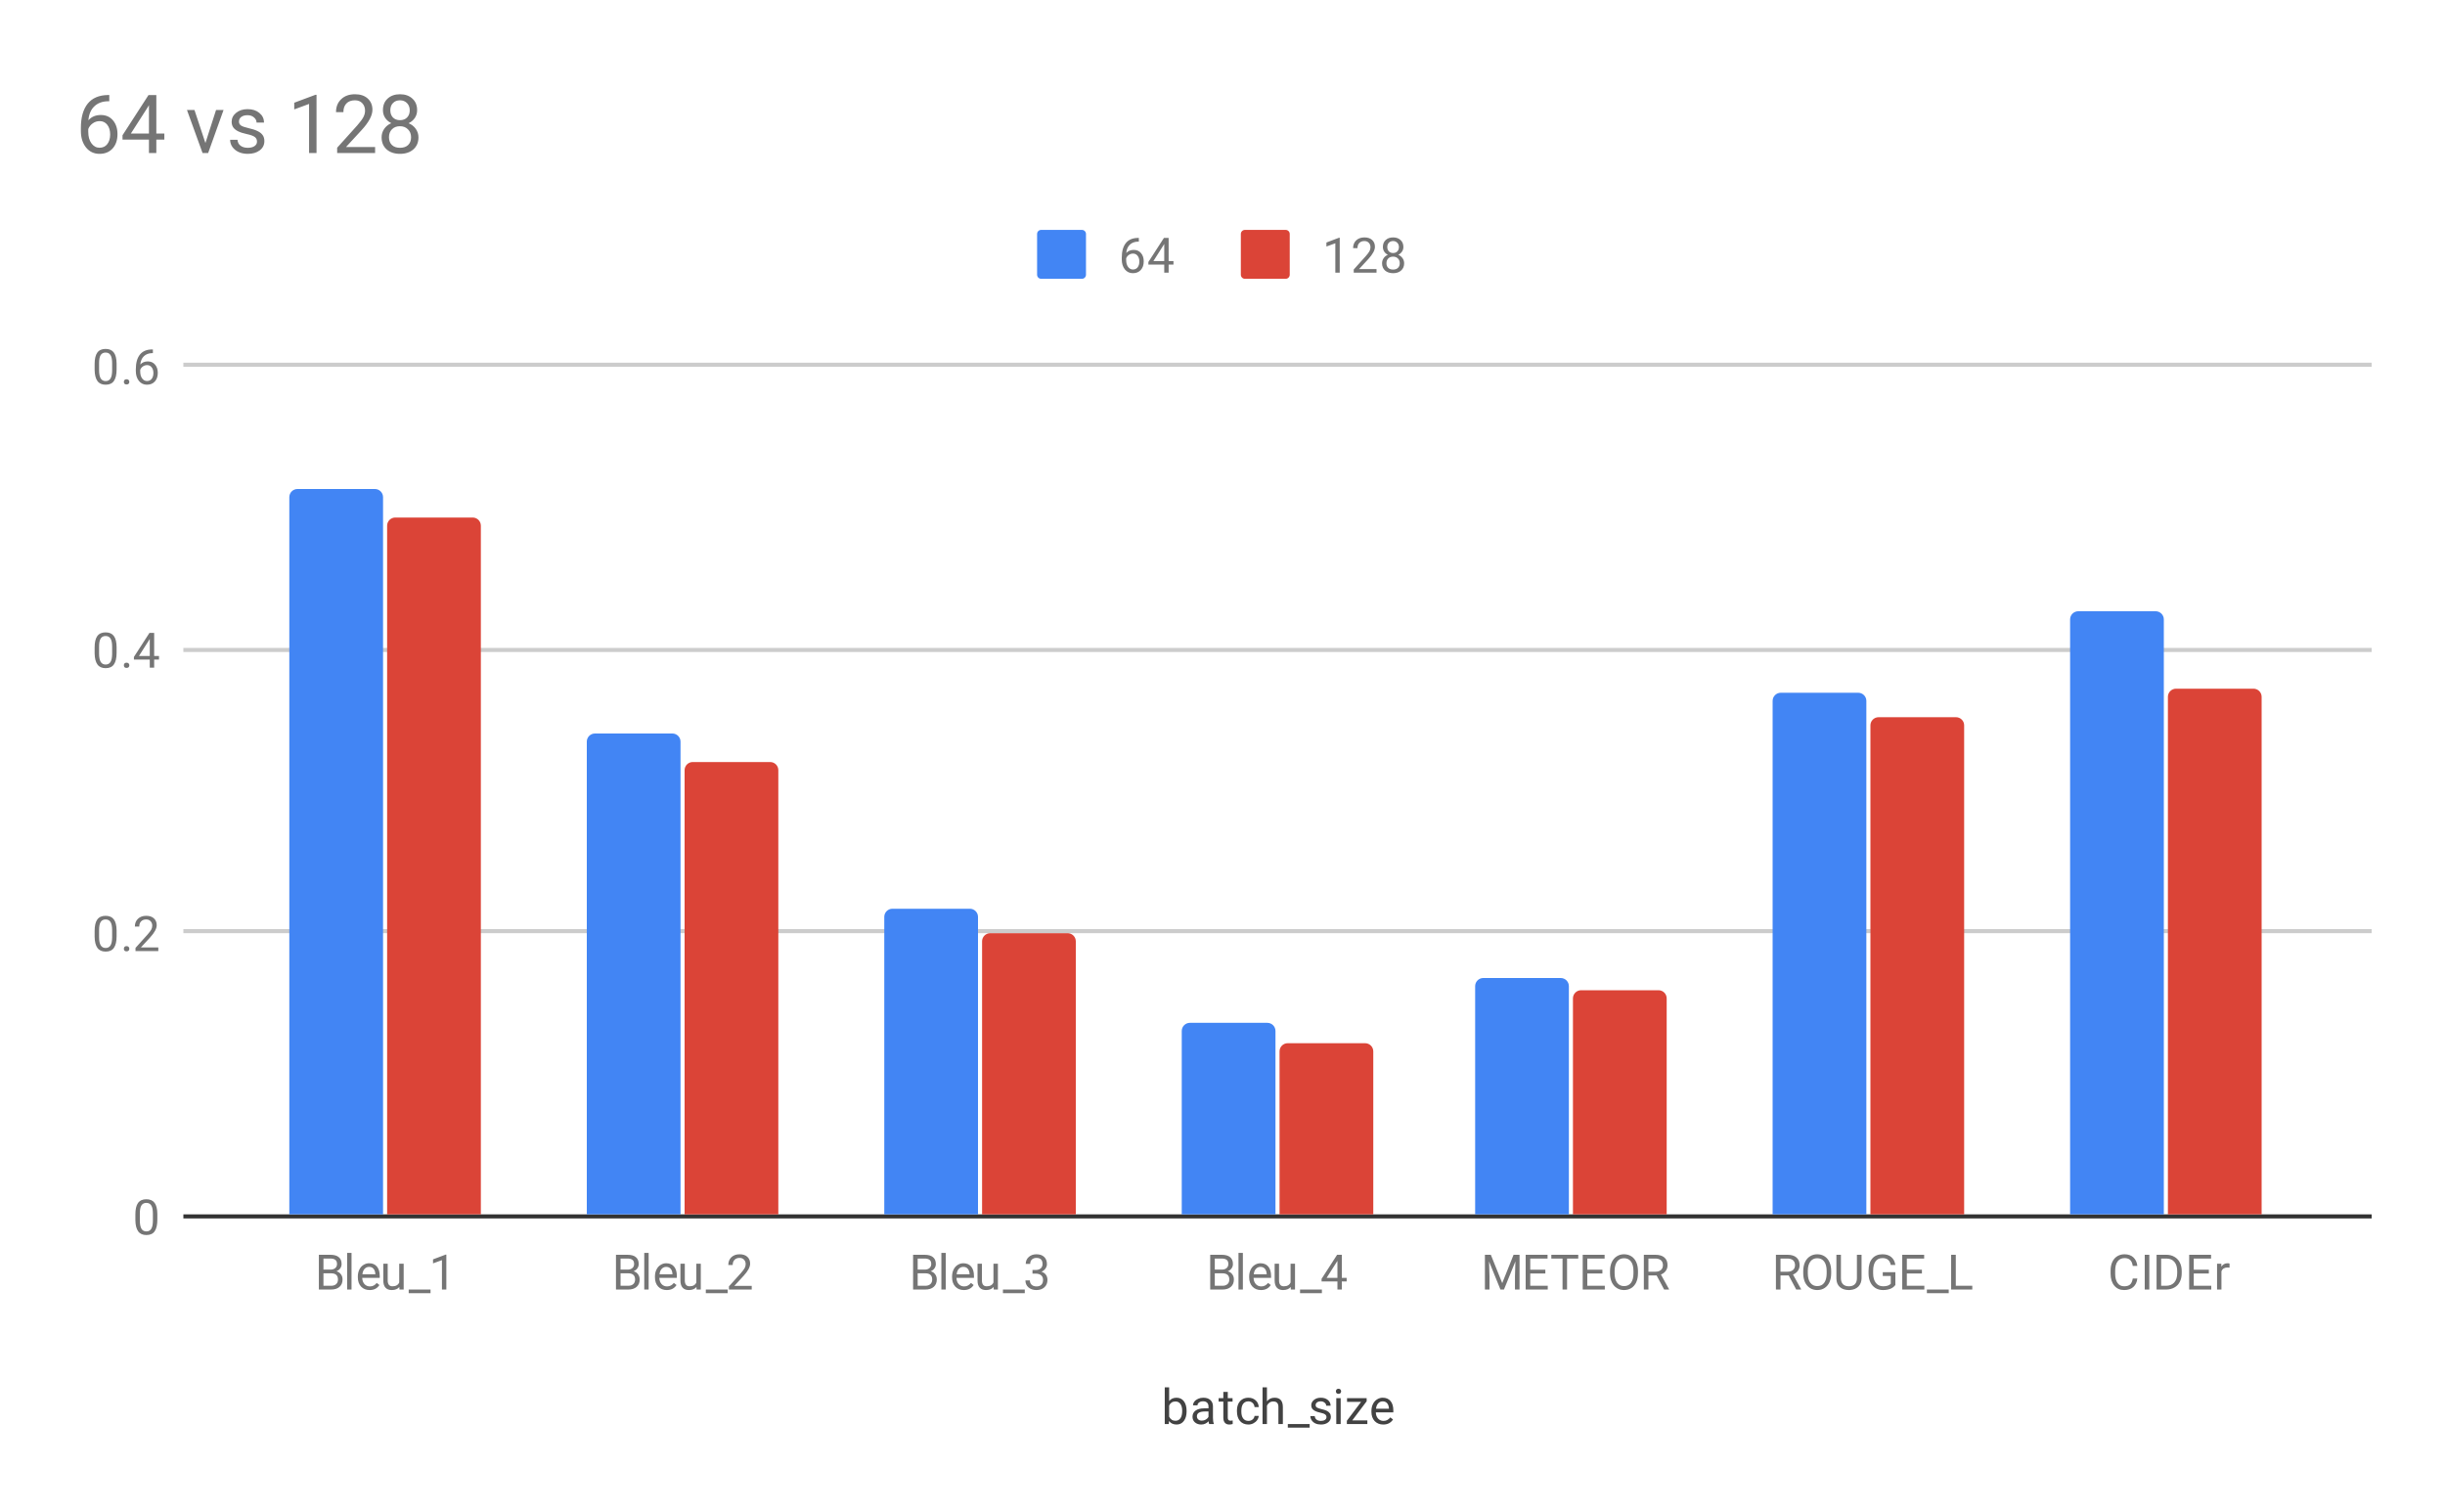 <svg version="1.1" viewBox="0.0 0.0 600.0 371.0" fill="none" stroke="none" stroke-linecap="square" stroke-miterlimit="10" width="600" height="371" xmlns:xlink="http://www.w3.org/1999/xlink" xmlns="http://www.w3.org/2000/svg"><path fill="#ffffff" d="M0 0L600.0 0L600.0 371.0L0 371.0L0 0Z" fill-rule="nonzero"/><path stroke="#333333" stroke-width="1.0" stroke-linecap="butt" d="M45.5 298.5L581.5 298.5" fill-rule="nonzero"/><path stroke="#cccccc" stroke-width="1.0" stroke-linecap="butt" d="M45.5 228.5L581.5 228.5" fill-rule="nonzero"/><path stroke="#cccccc" stroke-width="1.0" stroke-linecap="butt" d="M45.5 159.5L581.5 159.5" fill-rule="nonzero"/><path stroke="#cccccc" stroke-width="1.0" stroke-linecap="butt" d="M45.5 89.5L581.5 89.5" fill-rule="nonzero"/><clipPath id="id_0"><path d="M45.55 89.783L581.45 89.783L581.45 298.45L45.55 298.45L45.55 89.783Z" clip-rule="nonzero"/></clipPath><path stroke="#000000" stroke-width="0.0" stroke-linecap="butt" stroke-opacity="0.0" clip-path="url(#id_0)" d="M94.0 298.0L71.0 298.0L71.0 122.0C71.0 120.895 71.895 120.0 73.0 120.0L92.0 120.0C93.105 120.0 94.0 120.895 94.0 122.0Z" fill-rule="nonzero"/><path fill="#4285f4" clip-path="url(#id_0)" d="M94.0 298.0L71.0 298.0L71.0 122.0C71.0 120.895 71.895 120.0 73.0 120.0L92.0 120.0C93.105 120.0 94.0 120.895 94.0 122.0Z" fill-rule="nonzero"/><path stroke="#000000" stroke-width="0.0" stroke-linecap="butt" stroke-opacity="0.0" clip-path="url(#id_0)" d="M167.0 298.0L144.0 298.0L144.0 182.0C144.0 180.895 144.895 180.0 146.0 180.0L165.0 180.0C166.105 180.0 167.0 180.895 167.0 182.0Z" fill-rule="nonzero"/><path fill="#4285f4" clip-path="url(#id_0)" d="M167.0 298.0L144.0 298.0L144.0 182.0C144.0 180.895 144.895 180.0 146.0 180.0L165.0 180.0C166.105 180.0 167.0 180.895 167.0 182.0Z" fill-rule="nonzero"/><path stroke="#000000" stroke-width="0.0" stroke-linecap="butt" stroke-opacity="0.0" clip-path="url(#id_0)" d="M240.0 298.0L217.0 298.0L217.0 225.0C217.0 223.895 217.895 223.0 219.0 223.0L238.0 223.0C239.105 223.0 240.0 223.895 240.0 225.0Z" fill-rule="nonzero"/><path fill="#4285f4" clip-path="url(#id_0)" d="M240.0 298.0L217.0 298.0L217.0 225.0C217.0 223.895 217.895 223.0 219.0 223.0L238.0 223.0C239.105 223.0 240.0 223.895 240.0 225.0Z" fill-rule="nonzero"/><path stroke="#000000" stroke-width="0.0" stroke-linecap="butt" stroke-opacity="0.0" clip-path="url(#id_0)" d="M313.0 298.0L290.0 298.0L290.0 253.0C290.0 251.895 290.895 251.0 292.0 251.0L311.0 251.0C312.105 251.0 313.0 251.895 313.0 253.0Z" fill-rule="nonzero"/><path fill="#4285f4" clip-path="url(#id_0)" d="M313.0 298.0L290.0 298.0L290.0 253.0C290.0 251.895 290.895 251.0 292.0 251.0L311.0 251.0C312.105 251.0 313.0 251.895 313.0 253.0Z" fill-rule="nonzero"/><path stroke="#000000" stroke-width="0.0" stroke-linecap="butt" stroke-opacity="0.0" clip-path="url(#id_0)" d="M385.0 298.0L362.0 298.0L362.0 242.0C362.0 240.895 362.895 240.0 364.0 240.0L383.0 240.0C384.105 240.0 385.0 240.895 385.0 242.0Z" fill-rule="nonzero"/><path fill="#4285f4" clip-path="url(#id_0)" d="M385.0 298.0L362.0 298.0L362.0 242.0C362.0 240.895 362.895 240.0 364.0 240.0L383.0 240.0C384.105 240.0 385.0 240.895 385.0 242.0Z" fill-rule="nonzero"/><path stroke="#000000" stroke-width="0.0" stroke-linecap="butt" stroke-opacity="0.0" clip-path="url(#id_0)" d="M458.0 298.0L435.0 298.0L435.0 172.0C435.0 170.895 435.895 170.0 437.0 170.0L456.0 170.0C457.105 170.0 458.0 170.895 458.0 172.0Z" fill-rule="nonzero"/><path fill="#4285f4" clip-path="url(#id_0)" d="M458.0 298.0L435.0 298.0L435.0 172.0C435.0 170.895 435.895 170.0 437.0 170.0L456.0 170.0C457.105 170.0 458.0 170.895 458.0 172.0Z" fill-rule="nonzero"/><path stroke="#000000" stroke-width="0.0" stroke-linecap="butt" stroke-opacity="0.0" clip-path="url(#id_0)" d="M531.0 298.0L508.0 298.0L508.0 152.0C508.0 150.895 508.895 150.0 510.0 150.0L529.0 150.0C530.105 150.0 531.0 150.895 531.0 152.0Z" fill-rule="nonzero"/><path fill="#4285f4" clip-path="url(#id_0)" d="M531.0 298.0L508.0 298.0L508.0 152.0C508.0 150.895 508.895 150.0 510.0 150.0L529.0 150.0C530.105 150.0 531.0 150.895 531.0 152.0Z" fill-rule="nonzero"/><path stroke="#000000" stroke-width="0.0" stroke-linecap="butt" stroke-opacity="0.0" clip-path="url(#id_0)" d="M118.0 298.0L95.0 298.0L95.0 129.0C95.0 127.895 95.895 127.0 97.0 127.0L116.0 127.0C117.105 127.0 118.0 127.895 118.0 129.0Z" fill-rule="nonzero"/><path fill="#db4437" clip-path="url(#id_0)" d="M118.0 298.0L95.0 298.0L95.0 129.0C95.0 127.895 95.895 127.0 97.0 127.0L116.0 127.0C117.105 127.0 118.0 127.895 118.0 129.0Z" fill-rule="nonzero"/><path stroke="#000000" stroke-width="0.0" stroke-linecap="butt" stroke-opacity="0.0" clip-path="url(#id_0)" d="M191.0 298.0L168.0 298.0L168.0 189.0C168.0 187.895 168.895 187.0 170.0 187.0L189.0 187.0C190.105 187.0 191.0 187.895 191.0 189.0Z" fill-rule="nonzero"/><path fill="#db4437" clip-path="url(#id_0)" d="M191.0 298.0L168.0 298.0L168.0 189.0C168.0 187.895 168.895 187.0 170.0 187.0L189.0 187.0C190.105 187.0 191.0 187.895 191.0 189.0Z" fill-rule="nonzero"/><path stroke="#000000" stroke-width="0.0" stroke-linecap="butt" stroke-opacity="0.0" clip-path="url(#id_0)" d="M264.0 298.0L241.0 298.0L241.0 231.0C241.0 229.895 241.895 229.0 243.0 229.0L262.0 229.0C263.105 229.0 264.0 229.895 264.0 231.0Z" fill-rule="nonzero"/><path fill="#db4437" clip-path="url(#id_0)" d="M264.0 298.0L241.0 298.0L241.0 231.0C241.0 229.895 241.895 229.0 243.0 229.0L262.0 229.0C263.105 229.0 264.0 229.895 264.0 231.0Z" fill-rule="nonzero"/><path stroke="#000000" stroke-width="0.0" stroke-linecap="butt" stroke-opacity="0.0" clip-path="url(#id_0)" d="M337.0 298.0L314.0 298.0L314.0 258.0C314.0 256.895 314.895 256.0 316.0 256.0L335.0 256.0C336.105 256.0 337.0 256.895 337.0 258.0Z" fill-rule="nonzero"/><path fill="#db4437" clip-path="url(#id_0)" d="M337.0 298.0L314.0 298.0L314.0 258.0C314.0 256.895 314.895 256.0 316.0 256.0L335.0 256.0C336.105 256.0 337.0 256.895 337.0 258.0Z" fill-rule="nonzero"/><path stroke="#000000" stroke-width="0.0" stroke-linecap="butt" stroke-opacity="0.0" clip-path="url(#id_0)" d="M409.0 298.0L386.0 298.0L386.0 245.0C386.0 243.895 386.895 243.0 388.0 243.0L407.0 243.0C408.105 243.0 409.0 243.895 409.0 245.0Z" fill-rule="nonzero"/><path fill="#db4437" clip-path="url(#id_0)" d="M409.0 298.0L386.0 298.0L386.0 245.0C386.0 243.895 386.895 243.0 388.0 243.0L407.0 243.0C408.105 243.0 409.0 243.895 409.0 245.0Z" fill-rule="nonzero"/><path stroke="#000000" stroke-width="0.0" stroke-linecap="butt" stroke-opacity="0.0" clip-path="url(#id_0)" d="M482.0 298.0L459.0 298.0L459.0 178.0C459.0 176.895 459.895 176.0 461.0 176.0L480.0 176.0C481.105 176.0 482.0 176.895 482.0 178.0Z" fill-rule="nonzero"/><path fill="#db4437" clip-path="url(#id_0)" d="M482.0 298.0L459.0 298.0L459.0 178.0C459.0 176.895 459.895 176.0 461.0 176.0L480.0 176.0C481.105 176.0 482.0 176.895 482.0 178.0Z" fill-rule="nonzero"/><path stroke="#000000" stroke-width="0.0" stroke-linecap="butt" stroke-opacity="0.0" clip-path="url(#id_0)" d="M555.0 298.0L532.0 298.0L532.0 171.0C532.0 169.895 532.895 169.0 534.0 169.0L553.0 169.0C554.105 169.0 555.0 169.895 555.0 171.0Z" fill-rule="nonzero"/><path fill="#db4437" clip-path="url(#id_0)" d="M555.0 298.0L532.0 298.0L532.0 171.0C532.0 169.895 532.895 169.0 534.0 169.0L553.0 169.0C554.105 169.0 555.0 169.895 555.0 171.0Z" fill-rule="nonzero"/><path fill="#424242" d="M291.188 346.356Q291.188 347.809 290.516 348.7Q289.859 349.575 288.734 349.575Q287.531 349.575 286.875 348.716L286.812 349.45L285.828 349.45L285.828 340.45L286.906 340.45L286.906 343.809Q287.562 342.997 288.719 342.997Q289.875 342.997 290.531 343.872Q291.188 344.731 291.188 346.262L291.188 346.356ZM290.109 346.231Q290.109 345.122 289.672 344.528Q289.25 343.919 288.453 343.919Q287.375 343.919 286.906 344.903L286.906 347.653Q287.406 348.653 288.453 348.653Q289.234 348.653 289.672 348.044Q290.109 347.434 290.109 346.231ZM296.734 349.45Q296.641 349.262 296.578 348.778Q295.828 349.575 294.781 349.575Q293.844 349.575 293.234 349.044Q292.641 348.512 292.641 347.684Q292.641 346.7 293.391 346.153Q294.141 345.606 295.516 345.606L296.562 345.606L296.562 345.106Q296.562 344.544 296.219 344.216Q295.891 343.872 295.219 343.872Q294.641 343.872 294.25 344.169Q293.859 344.45 293.859 344.872L292.766 344.872Q292.766 344.387 293.094 343.95Q293.438 343.512 294.016 343.262Q294.594 342.997 295.281 342.997Q296.391 342.997 297.0 343.544Q297.625 344.091 297.656 345.044L297.656 347.966Q297.656 348.841 297.875 349.356L297.875 349.45L296.734 349.45ZM294.938 348.622Q295.453 348.622 295.906 348.356Q296.359 348.091 296.562 347.669L296.562 346.372L295.719 346.372Q293.719 346.372 293.719 347.544Q293.719 348.044 294.062 348.341Q294.406 348.622 294.938 348.622ZM301.297 341.575L301.297 343.106L302.469 343.106L302.469 343.95L301.297 343.95L301.297 347.872Q301.297 348.262 301.453 348.45Q301.609 348.637 301.984 348.637Q302.172 348.637 302.5 348.575L302.5 349.45Q302.078 349.575 301.672 349.575Q300.953 349.575 300.578 349.137Q300.203 348.684 300.203 347.872L300.203 343.95L299.047 343.95L299.047 343.106L300.203 343.106L300.203 341.575L301.297 341.575ZM306.359 348.684Q306.938 348.684 307.375 348.341Q307.812 347.981 307.859 347.45L308.891 347.45Q308.859 347.997 308.5 348.497Q308.156 348.981 307.578 349.278Q307.016 349.575 306.359 349.575Q305.062 349.575 304.297 348.716Q303.547 347.841 303.547 346.341L303.547 346.153Q303.547 345.231 303.875 344.512Q304.219 343.794 304.844 343.403Q305.484 342.997 306.359 342.997Q307.422 342.997 308.125 343.637Q308.844 344.262 308.891 345.294L307.859 345.294Q307.812 344.669 307.391 344.278Q306.969 343.887 306.359 343.887Q305.531 343.887 305.078 344.481Q304.625 345.075 304.625 346.2L304.625 346.403Q304.625 347.497 305.078 348.091Q305.531 348.684 306.359 348.684ZM310.906 343.872Q311.625 342.997 312.781 342.997Q314.797 342.997 314.812 345.262L314.812 349.45L313.719 349.45L313.719 345.247Q313.719 344.575 313.406 344.247Q313.109 343.919 312.453 343.919Q311.922 343.919 311.516 344.2Q311.125 344.481 310.906 344.934L310.906 349.45L309.828 349.45L309.828 340.45L310.906 340.45L310.906 343.872ZM321.391 350.341L316.031 350.341L316.031 349.45L321.391 349.45L321.391 350.341ZM325.516 347.762Q325.516 347.325 325.172 347.091Q324.844 346.841 324.016 346.669Q323.203 346.497 322.719 346.247Q322.234 345.997 322.0 345.669Q321.781 345.325 321.781 344.856Q321.781 344.075 322.438 343.544Q323.094 342.997 324.125 342.997Q325.203 342.997 325.859 343.559Q326.531 344.106 326.531 344.966L325.453 344.966Q325.453 344.528 325.062 344.216Q324.688 343.887 324.125 343.887Q323.531 343.887 323.188 344.153Q322.859 344.403 322.859 344.809Q322.859 345.2 323.172 345.403Q323.484 345.606 324.297 345.794Q325.109 345.966 325.609 346.216Q326.109 346.466 326.344 346.825Q326.594 347.184 326.594 347.684Q326.594 348.544 325.906 349.059Q325.234 349.575 324.156 349.575Q323.391 349.575 322.797 349.309Q322.219 349.028 321.891 348.544Q321.562 348.059 321.562 347.497L322.641 347.497Q322.672 348.044 323.078 348.372Q323.484 348.684 324.156 348.684Q324.766 348.684 325.141 348.434Q325.516 348.184 325.516 347.762ZM329.0 349.45L327.922 349.45L327.922 343.106L329.0 343.106L329.0 349.45ZM327.828 341.434Q327.828 341.169 327.984 340.981Q328.156 340.794 328.469 340.794Q328.781 340.794 328.938 340.981Q329.109 341.169 329.109 341.434Q329.109 341.684 328.938 341.872Q328.781 342.044 328.469 342.044Q328.156 342.044 327.984 341.872Q327.828 341.684 327.828 341.434ZM331.844 348.559L335.547 348.559L335.547 349.45L330.516 349.45L330.516 348.653L334.016 344.012L330.562 344.012L330.562 343.106L335.375 343.106L335.375 343.872L331.844 348.559ZM339.453 349.575Q338.156 349.575 337.344 348.731Q336.547 347.872 336.547 346.45L336.547 346.262Q336.547 345.309 336.906 344.575Q337.266 343.825 337.906 343.419Q338.562 342.997 339.312 342.997Q340.547 342.997 341.234 343.809Q341.922 344.622 341.922 346.137L341.922 346.591L337.625 346.591Q337.656 347.528 338.172 348.106Q338.703 348.684 339.516 348.684Q340.078 348.684 340.469 348.45Q340.875 348.216 341.188 347.825L341.844 348.341Q341.047 349.575 339.453 349.575ZM339.312 343.887Q338.656 343.887 338.203 344.372Q337.766 344.841 337.672 345.7L340.844 345.7L340.844 345.622Q340.797 344.794 340.391 344.341Q340.0 343.887 339.312 343.887Z" fill-rule="nonzero"/><path fill="#757575" d="M38.612 299.309Q38.612 301.216 37.956 302.153Q37.316 303.075 35.925 303.075Q34.566 303.075 33.909 302.169Q33.253 301.262 33.222 299.45L33.222 298.012Q33.222 296.122 33.862 295.216Q34.519 294.294 35.909 294.294Q37.284 294.294 37.941 295.184Q38.597 296.059 38.612 297.903L38.612 299.309ZM37.519 297.825Q37.519 296.45 37.128 295.825Q36.753 295.184 35.909 295.184Q35.081 295.184 34.691 295.825Q34.316 296.45 34.316 297.747L34.316 299.481Q34.316 300.856 34.706 301.528Q35.112 302.184 35.925 302.184Q36.722 302.184 37.112 301.559Q37.503 300.934 37.519 299.606L37.519 297.825Z" fill-rule="nonzero"/><path fill="#757575" d="M28.613 229.754Q28.613 231.66 27.956 232.598Q27.316 233.519 25.925 233.519Q24.566 233.519 23.909 232.613Q23.253 231.707 23.222 229.894L23.222 228.457Q23.222 226.566 23.863 225.66Q24.519 224.738 25.909 224.738Q27.284 224.738 27.941 225.629Q28.597 226.504 28.613 228.348L28.613 229.754ZM27.519 228.269Q27.519 226.894 27.128 226.269Q26.753 225.629 25.909 225.629Q25.081 225.629 24.691 226.269Q24.316 226.894 24.316 228.191L24.316 229.926Q24.316 231.301 24.706 231.973Q25.113 232.629 25.925 232.629Q26.722 232.629 27.113 232.004Q27.503 231.379 27.519 230.051L27.519 228.269ZM30.394 232.832Q30.394 232.551 30.55 232.363Q30.722 232.176 31.05 232.176Q31.394 232.176 31.566 232.363Q31.738 232.551 31.738 232.832Q31.738 233.098 31.566 233.285Q31.394 233.457 31.05 233.457Q30.722 233.457 30.55 233.285Q30.394 233.098 30.394 232.832ZM38.847 233.394L33.253 233.394L33.253 232.613L36.206 229.332Q36.862 228.582 37.112 228.129Q37.362 227.66 37.362 227.16Q37.362 226.488 36.956 226.066Q36.566 225.629 35.878 225.629Q35.081 225.629 34.628 226.098Q34.175 226.551 34.175 227.379L33.097 227.379Q33.097 226.191 33.847 225.473Q34.612 224.738 35.878 224.738Q37.081 224.738 37.769 225.363Q38.456 225.988 38.456 227.035Q38.456 228.285 36.847 230.035L34.566 232.504L38.847 232.504L38.847 233.394Z" fill-rule="nonzero"/><path fill="#757575" d="M28.613 160.198Q28.613 162.105 27.956 163.042Q27.316 163.964 25.925 163.964Q24.566 163.964 23.909 163.058Q23.253 162.151 23.222 160.339L23.222 158.901Q23.222 157.011 23.863 156.105Q24.519 155.183 25.909 155.183Q27.284 155.183 27.941 156.073Q28.597 156.948 28.613 158.792L28.613 160.198ZM27.519 158.714Q27.519 157.339 27.128 156.714Q26.753 156.073 25.909 156.073Q25.081 156.073 24.691 156.714Q24.316 157.339 24.316 158.636L24.316 160.37Q24.316 161.745 24.706 162.417Q25.113 163.073 25.925 163.073Q26.722 163.073 27.113 162.448Q27.503 161.823 27.519 160.495L27.519 158.714ZM30.394 163.276Q30.394 162.995 30.55 162.808Q30.722 162.62 31.05 162.62Q31.394 162.62 31.566 162.808Q31.738 162.995 31.738 163.276Q31.738 163.542 31.566 163.73Q31.394 163.901 31.05 163.901Q30.722 163.901 30.55 163.73Q30.394 163.542 30.394 163.276ZM37.831 160.98L39.019 160.98L39.019 161.855L37.831 161.855L37.831 163.839L36.753 163.839L36.753 161.855L32.862 161.855L32.862 161.214L36.675 155.308L37.831 155.308L37.831 160.98ZM34.097 160.98L36.753 160.98L36.753 156.792L36.612 157.026L34.097 160.98Z" fill-rule="nonzero"/><path fill="#757575" d="M28.613 90.643Q28.613 92.549 27.956 93.486Q27.316 94.408 25.925 94.408Q24.566 94.408 23.909 93.502Q23.253 92.596 23.222 90.783L23.222 89.346Q23.222 87.455 23.863 86.549Q24.519 85.627 25.909 85.627Q27.284 85.627 27.941 86.518Q28.597 87.393 28.613 89.236L28.613 90.643ZM27.519 89.158Q27.519 87.783 27.128 87.158Q26.753 86.518 25.909 86.518Q25.081 86.518 24.691 87.158Q24.316 87.783 24.316 89.08L24.316 90.815Q24.316 92.19 24.706 92.861Q25.113 93.518 25.925 93.518Q26.722 93.518 27.113 92.893Q27.503 92.268 27.519 90.94L27.519 89.158ZM30.394 93.721Q30.394 93.44 30.55 93.252Q30.722 93.065 31.05 93.065Q31.394 93.065 31.566 93.252Q31.738 93.44 31.738 93.721Q31.738 93.986 31.566 94.174Q31.394 94.346 31.05 94.346Q30.722 94.346 30.55 94.174Q30.394 93.986 30.394 93.721ZM37.519 85.752L37.519 86.658L37.316 86.658Q36.05 86.69 35.3 87.424Q34.55 88.143 34.425 89.455Q35.112 88.69 36.269 88.69Q37.378 88.69 38.05 89.471Q38.722 90.252 38.722 91.502Q38.722 92.815 38.003 93.611Q37.284 94.408 36.066 94.408Q34.847 94.408 34.081 93.471Q33.331 92.518 33.331 91.033L33.331 90.627Q33.331 88.268 34.331 87.018Q35.331 85.768 37.316 85.752L37.519 85.752ZM36.097 89.596Q35.534 89.596 35.066 89.924Q34.597 90.252 34.409 90.768L34.409 91.158Q34.409 92.221 34.878 92.861Q35.362 93.502 36.066 93.502Q36.8 93.502 37.222 92.971Q37.644 92.424 37.644 91.549Q37.644 90.674 37.222 90.143Q36.8 89.596 36.097 89.596Z" fill-rule="nonzero"/><path fill="#757575" d="M78.25 316.45L78.25 307.919L81.047 307.919Q82.437 307.919 83.125 308.497Q83.828 309.059 83.828 310.184Q83.828 310.794 83.484 311.262Q83.156 311.716 82.562 311.966Q83.265 312.153 83.656 312.7Q84.062 313.231 84.062 313.981Q84.062 315.137 83.312 315.794Q82.578 316.45 81.218 316.45L78.25 316.45ZM79.375 312.466L79.375 315.528L81.234 315.528Q82.031 315.528 82.484 315.122Q82.937 314.716 82.937 313.997Q82.937 312.466 81.25 312.466L79.375 312.466ZM79.375 311.559L81.078 311.559Q81.812 311.559 82.25 311.2Q82.703 310.825 82.703 310.184Q82.703 309.481 82.297 309.169Q81.89 308.841 81.047 308.841L79.375 308.841L79.375 311.559ZM86.265 316.45L85.187 316.45L85.187 307.45L86.265 307.45L86.265 316.45ZM90.718 316.575Q89.422 316.575 88.609 315.731Q87.812 314.872 87.812 313.45L87.812 313.262Q87.812 312.309 88.172 311.575Q88.531 310.825 89.172 310.419Q89.828 309.997 90.578 309.997Q91.812 309.997 92.5 310.809Q93.187 311.622 93.187 313.137L93.187 313.591L88.89 313.591Q88.922 314.528 89.437 315.106Q89.968 315.684 90.781 315.684Q91.343 315.684 91.734 315.45Q92.14 315.216 92.453 314.825L93.109 315.341Q92.312 316.575 90.718 316.575ZM90.578 310.887Q89.922 310.887 89.468 311.372Q89.031 311.841 88.937 312.7L92.109 312.7L92.109 312.622Q92.062 311.794 91.656 311.341Q91.265 310.887 90.578 310.887ZM98 315.825Q97.375 316.575 96.14 316.575Q95.125 316.575 94.593 315.981Q94.062 315.387 94.062 314.231L94.062 310.106L95.14 310.106L95.14 314.2Q95.14 315.653 96.312 315.653Q97.562 315.653 97.968 314.716L97.968 310.106L99.062 310.106L99.062 316.45L98.031 316.45L98 315.825ZM105.656 317.341L100.297 317.341L100.297 316.45L105.656 316.45L105.656 317.341ZM109.531 316.45L108.453 316.45L108.453 309.231L106.265 310.028L106.265 309.044L109.375 307.872L109.531 307.872L109.531 316.45Z" fill-rule="nonzero"/><path fill="#757575" d="M151.161 316.45L151.161 307.919L153.958 307.919Q155.349 307.919 156.036 308.497Q156.739 309.059 156.739 310.184Q156.739 310.794 156.396 311.262Q156.067 311.716 155.474 311.966Q156.177 312.153 156.567 312.7Q156.974 313.231 156.974 313.981Q156.974 315.137 156.224 315.794Q155.489 316.45 154.13 316.45L151.161 316.45ZM152.286 312.466L152.286 315.528L154.146 315.528Q154.942 315.528 155.396 315.122Q155.849 314.716 155.849 313.997Q155.849 312.466 154.161 312.466L152.286 312.466ZM152.286 311.559L153.989 311.559Q154.724 311.559 155.161 311.2Q155.614 310.825 155.614 310.184Q155.614 309.481 155.208 309.169Q154.802 308.841 153.958 308.841L152.286 308.841L152.286 311.559ZM159.177 316.45L158.099 316.45L158.099 307.45L159.177 307.45L159.177 316.45ZM163.63 316.575Q162.333 316.575 161.521 315.731Q160.724 314.872 160.724 313.45L160.724 313.262Q160.724 312.309 161.083 311.575Q161.442 310.825 162.083 310.419Q162.739 309.997 163.489 309.997Q164.724 309.997 165.411 310.809Q166.099 311.622 166.099 313.137L166.099 313.591L161.802 313.591Q161.833 314.528 162.349 315.106Q162.88 315.684 163.692 315.684Q164.255 315.684 164.646 315.45Q165.052 315.216 165.364 314.825L166.021 315.341Q165.224 316.575 163.63 316.575ZM163.489 310.887Q162.833 310.887 162.38 311.372Q161.942 311.841 161.849 312.7L165.021 312.7L165.021 312.622Q164.974 311.794 164.567 311.341Q164.177 310.887 163.489 310.887ZM170.911 315.825Q170.286 316.575 169.052 316.575Q168.036 316.575 167.505 315.981Q166.974 315.387 166.974 314.231L166.974 310.106L168.052 310.106L168.052 314.2Q168.052 315.653 169.224 315.653Q170.474 315.653 170.88 314.716L170.88 310.106L171.974 310.106L171.974 316.45L170.942 316.45L170.911 315.825ZM178.567 317.341L173.208 317.341L173.208 316.45L178.567 316.45L178.567 317.341ZM184.474 316.45L178.88 316.45L178.88 315.669L181.833 312.387Q182.489 311.637 182.739 311.184Q182.989 310.716 182.989 310.216Q182.989 309.544 182.583 309.122Q182.192 308.684 181.505 308.684Q180.708 308.684 180.255 309.153Q179.802 309.606 179.802 310.434L178.724 310.434Q178.724 309.247 179.474 308.528Q180.239 307.794 181.505 307.794Q182.708 307.794 183.396 308.419Q184.083 309.044 184.083 310.091Q184.083 311.341 182.474 313.091L180.192 315.559L184.474 315.559L184.474 316.45Z" fill-rule="nonzero"/><path fill="#757575" d="M224.073 316.45L224.073 307.919L226.87 307.919Q228.26 307.919 228.948 308.497Q229.651 309.059 229.651 310.184Q229.651 310.794 229.307 311.262Q228.979 311.716 228.385 311.966Q229.088 312.153 229.479 312.7Q229.885 313.231 229.885 313.981Q229.885 315.137 229.135 315.794Q228.401 316.45 227.042 316.45L224.073 316.45ZM225.198 312.466L225.198 315.528L227.057 315.528Q227.854 315.528 228.307 315.122Q228.76 314.716 228.76 313.997Q228.76 312.466 227.073 312.466L225.198 312.466ZM225.198 311.559L226.901 311.559Q227.635 311.559 228.073 311.2Q228.526 310.825 228.526 310.184Q228.526 309.481 228.12 309.169Q227.713 308.841 226.87 308.841L225.198 308.841L225.198 311.559ZM232.088 316.45L231.01 316.45L231.01 307.45L232.088 307.45L232.088 316.45ZM236.542 316.575Q235.245 316.575 234.432 315.731Q233.635 314.872 233.635 313.45L233.635 313.262Q233.635 312.309 233.995 311.575Q234.354 310.825 234.995 310.419Q235.651 309.997 236.401 309.997Q237.635 309.997 238.323 310.809Q239.01 311.622 239.01 313.137L239.01 313.591L234.713 313.591Q234.745 314.528 235.26 315.106Q235.792 315.684 236.604 315.684Q237.167 315.684 237.557 315.45Q237.963 315.216 238.276 314.825L238.932 315.341Q238.135 316.575 236.542 316.575ZM236.401 310.887Q235.745 310.887 235.292 311.372Q234.854 311.841 234.76 312.7L237.932 312.7L237.932 312.622Q237.885 311.794 237.479 311.341Q237.088 310.887 236.401 310.887ZM243.823 315.825Q243.198 316.575 241.963 316.575Q240.948 316.575 240.417 315.981Q239.885 315.387 239.885 314.231L239.885 310.106L240.963 310.106L240.963 314.2Q240.963 315.653 242.135 315.653Q243.385 315.653 243.792 314.716L243.792 310.106L244.885 310.106L244.885 316.45L243.854 316.45L243.823 315.825ZM251.479 317.341L246.12 317.341L246.12 316.45L251.479 316.45L251.479 317.341ZM253.37 311.653L254.182 311.653Q254.963 311.637 255.401 311.247Q255.838 310.856 255.838 310.184Q255.838 308.684 254.338 308.684Q253.635 308.684 253.213 309.091Q252.807 309.497 252.807 310.153L251.713 310.153Q251.713 309.137 252.448 308.466Q253.198 307.794 254.338 307.794Q255.542 307.794 256.229 308.434Q256.917 309.075 256.917 310.216Q256.917 310.778 256.557 311.294Q256.198 311.809 255.573 312.075Q256.276 312.294 256.651 312.809Q257.042 313.325 257.042 314.075Q257.042 315.216 256.292 315.903Q255.542 316.575 254.338 316.575Q253.151 316.575 252.385 315.919Q251.635 315.262 251.635 314.2L252.729 314.2Q252.729 314.872 253.167 315.278Q253.604 315.684 254.354 315.684Q255.135 315.684 255.542 315.278Q255.963 314.856 255.963 314.091Q255.963 313.356 255.51 312.966Q255.057 312.559 254.182 312.544L253.37 312.544L253.37 311.653Z" fill-rule="nonzero"/><path fill="#757575" d="M296.984 316.45L296.984 307.919L299.781 307.919Q301.172 307.919 301.859 308.497Q302.562 309.059 302.562 310.184Q302.562 310.794 302.219 311.262Q301.891 311.716 301.297 311.966Q302.0 312.153 302.391 312.7Q302.797 313.231 302.797 313.981Q302.797 315.137 302.047 315.794Q301.312 316.45 299.953 316.45L296.984 316.45ZM298.109 312.466L298.109 315.528L299.969 315.528Q300.766 315.528 301.219 315.122Q301.672 314.716 301.672 313.997Q301.672 312.466 299.984 312.466L298.109 312.466ZM298.109 311.559L299.812 311.559Q300.547 311.559 300.984 311.2Q301.438 310.825 301.438 310.184Q301.438 309.481 301.031 309.169Q300.625 308.841 299.781 308.841L298.109 308.841L298.109 311.559ZM305.0 316.45L303.922 316.45L303.922 307.45L305.0 307.45L305.0 316.45ZM309.453 316.575Q308.156 316.575 307.344 315.731Q306.547 314.872 306.547 313.45L306.547 313.262Q306.547 312.309 306.906 311.575Q307.266 310.825 307.906 310.419Q308.562 309.997 309.312 309.997Q310.547 309.997 311.234 310.809Q311.922 311.622 311.922 313.137L311.922 313.591L307.625 313.591Q307.656 314.528 308.172 315.106Q308.703 315.684 309.516 315.684Q310.078 315.684 310.469 315.45Q310.875 315.216 311.188 314.825L311.844 315.341Q311.047 316.575 309.453 316.575ZM309.312 310.887Q308.656 310.887 308.203 311.372Q307.766 311.841 307.672 312.7L310.844 312.7L310.844 312.622Q310.797 311.794 310.391 311.341Q310.0 310.887 309.312 310.887ZM316.734 315.825Q316.109 316.575 314.875 316.575Q313.859 316.575 313.328 315.981Q312.797 315.387 312.797 314.231L312.797 310.106L313.875 310.106L313.875 314.2Q313.875 315.653 315.047 315.653Q316.297 315.653 316.703 314.716L316.703 310.106L317.797 310.106L317.797 316.45L316.766 316.45L316.734 315.825ZM324.391 317.341L319.031 317.341L319.031 316.45L324.391 316.45L324.391 317.341ZM329.281 313.591L330.469 313.591L330.469 314.466L329.281 314.466L329.281 316.45L328.203 316.45L328.203 314.466L324.312 314.466L324.312 313.825L328.125 307.919L329.281 307.919L329.281 313.591ZM325.547 313.591L328.203 313.591L328.203 309.403L328.062 309.637L325.547 313.591Z" fill-rule="nonzero"/><path fill="#757575" d="M365.849 307.919L368.646 314.872L371.427 307.919L372.896 307.919L372.896 316.45L371.771 316.45L371.771 313.122L371.88 309.544L369.068 316.45L368.208 316.45L365.412 309.559L365.521 313.122L365.521 316.45L364.396 316.45L364.396 307.919L365.849 307.919ZM379.224 312.512L375.521 312.512L375.521 315.528L379.818 315.528L379.818 316.45L374.396 316.45L374.396 307.919L379.771 307.919L379.771 308.841L375.521 308.841L375.521 311.591L379.224 311.591L379.224 312.512ZM387.302 308.841L384.552 308.841L384.552 316.45L383.443 316.45L383.443 308.841L380.693 308.841L380.693 307.919L387.302 307.919L387.302 308.841ZM393.224 312.512L389.521 312.512L389.521 315.528L393.818 315.528L393.818 316.45L388.396 316.45L388.396 307.919L393.771 307.919L393.771 308.841L389.521 308.841L389.521 311.591L393.224 311.591L393.224 312.512ZM401.958 312.466Q401.958 313.716 401.537 314.653Q401.115 315.575 400.333 316.075Q399.568 316.575 398.537 316.575Q397.537 316.575 396.755 316.075Q395.974 315.575 395.537 314.669Q395.115 313.747 395.099 312.528L395.099 311.919Q395.099 310.684 395.521 309.747Q395.958 308.809 396.74 308.309Q397.521 307.794 398.537 307.794Q399.552 307.794 400.333 308.294Q401.115 308.794 401.537 309.731Q401.958 310.669 401.958 311.919L401.958 312.466ZM400.849 311.903Q400.849 310.387 400.24 309.575Q399.63 308.762 398.537 308.762Q397.458 308.762 396.849 309.575Q396.24 310.387 396.224 311.825L396.224 312.466Q396.224 313.934 396.833 314.778Q397.458 315.606 398.537 315.606Q399.63 315.606 400.224 314.825Q400.833 314.028 400.849 312.544L400.849 311.903ZM406.537 312.997L404.521 312.997L404.521 316.45L403.396 316.45L403.396 307.919L406.224 307.919Q407.662 307.919 408.427 308.575Q409.208 309.231 409.208 310.481Q409.208 311.278 408.771 311.872Q408.349 312.466 407.583 312.762L409.583 316.372L409.583 316.45L408.38 316.45L406.537 312.997ZM404.521 312.075L406.255 312.075Q407.099 312.075 407.583 311.653Q408.083 311.216 408.083 310.481Q408.083 309.7 407.615 309.278Q407.146 308.856 406.255 308.841L404.521 308.841L404.521 312.075Z" fill-rule="nonzero"/><path fill="#757575" d="M438.948 312.997L436.933 312.997L436.933 316.45L435.808 316.45L435.808 307.919L438.636 307.919Q440.073 307.919 440.839 308.575Q441.62 309.231 441.62 310.481Q441.62 311.278 441.183 311.872Q440.761 312.466 439.995 312.762L441.995 316.372L441.995 316.45L440.792 316.45L438.948 312.997ZM436.933 312.075L438.667 312.075Q439.511 312.075 439.995 311.653Q440.495 311.216 440.495 310.481Q440.495 309.7 440.026 309.278Q439.558 308.856 438.667 308.841L436.933 308.841L436.933 312.075ZM449.37 312.466Q449.37 313.716 448.948 314.653Q448.526 315.575 447.745 316.075Q446.979 316.575 445.948 316.575Q444.948 316.575 444.167 316.075Q443.386 315.575 442.948 314.669Q442.526 313.747 442.511 312.528L442.511 311.919Q442.511 310.684 442.933 309.747Q443.37 308.809 444.151 308.309Q444.933 307.794 445.948 307.794Q446.964 307.794 447.745 308.294Q448.526 308.794 448.948 309.731Q449.37 310.669 449.37 311.919L449.37 312.466ZM448.261 311.903Q448.261 310.387 447.651 309.575Q447.042 308.762 445.948 308.762Q444.87 308.762 444.261 309.575Q443.651 310.387 443.636 311.825L443.636 312.466Q443.636 313.934 444.245 314.778Q444.87 315.606 445.948 315.606Q447.042 315.606 447.636 314.825Q448.245 314.028 448.261 312.544L448.261 311.903ZM456.823 307.919L456.823 313.716Q456.808 314.919 456.058 315.7Q455.308 316.466 454.026 316.559L453.714 316.575Q452.323 316.575 451.479 315.825Q450.651 315.059 450.651 313.731L450.651 307.919L451.761 307.919L451.761 313.7Q451.761 314.622 452.261 315.137Q452.776 315.653 453.714 315.653Q454.683 315.653 455.183 315.137Q455.683 314.622 455.683 313.7L455.683 307.919L456.823 307.919ZM465.12 315.325Q464.683 315.95 463.901 316.262Q463.12 316.575 462.089 316.575Q461.058 316.575 460.245 316.091Q459.433 315.591 458.995 314.684Q458.558 313.778 458.542 312.591L458.542 311.856Q458.542 309.919 459.433 308.856Q460.339 307.794 461.964 307.794Q463.308 307.794 464.12 308.481Q464.933 309.169 465.12 310.419L463.995 310.419Q463.667 308.731 461.979 308.731Q460.839 308.731 460.261 309.528Q459.683 310.309 459.667 311.825L459.667 312.512Q459.667 313.95 460.323 314.809Q460.979 315.653 462.104 315.653Q462.729 315.653 463.198 315.512Q463.683 315.372 463.995 315.028L463.995 313.122L462.026 313.122L462.026 312.2L465.12 312.2L465.12 315.325ZM471.636 312.512L467.933 312.512L467.933 315.528L472.229 315.528L472.229 316.45L466.808 316.45L466.808 307.919L472.183 307.919L472.183 308.841L467.933 308.841L467.933 311.591L471.636 311.591L471.636 312.512ZM478.214 317.341L472.854 317.341L472.854 316.45L478.214 316.45L478.214 317.341ZM479.948 315.528L483.995 315.528L483.995 316.45L478.808 316.45L478.808 307.919L479.948 307.919L479.948 315.528Z" fill-rule="nonzero"/><path fill="#757575" d="M524.5 313.747Q524.344 315.091 523.5 315.841Q522.657 316.575 521.266 316.575Q519.75 316.575 518.844 315.497Q517.938 314.403 517.938 312.575L517.938 311.762Q517.938 310.575 518.36 309.669Q518.782 308.762 519.563 308.278Q520.344 307.794 521.36 307.794Q522.719 307.794 523.532 308.559Q524.36 309.325 524.5 310.653L523.375 310.653Q523.219 309.637 522.735 309.184Q522.25 308.731 521.36 308.731Q520.282 308.731 519.672 309.528Q519.063 310.325 519.063 311.794L519.063 312.622Q519.063 314.012 519.641 314.841Q520.219 315.653 521.266 315.653Q522.203 315.653 522.703 315.231Q523.203 314.794 523.375 313.747L524.5 313.747ZM527.438 316.45L526.313 316.45L526.313 307.919L527.438 307.919L527.438 316.45ZM529.219 316.45L529.219 307.919L531.641 307.919Q532.75 307.919 533.594 308.419Q534.453 308.903 534.922 309.809Q535.391 310.716 535.391 311.903L535.391 312.434Q535.391 313.653 534.922 314.559Q534.469 315.466 533.594 315.95Q532.735 316.434 531.594 316.45L529.219 316.45ZM530.344 308.841L530.344 315.528L531.532 315.528Q532.828 315.528 533.547 314.731Q534.282 313.919 534.282 312.419L534.282 311.919Q534.282 310.466 533.594 309.669Q532.922 308.856 531.657 308.841L530.344 308.841ZM542.047 312.512L538.344 312.512L538.344 315.528L542.641 315.528L542.641 316.45L537.219 316.45L537.219 307.919L542.594 307.919L542.594 308.841L538.344 308.841L538.344 311.591L542.047 311.591L542.047 312.512ZM547.125 311.075Q546.875 311.044 546.594 311.044Q545.516 311.044 545.141 311.95L545.141 316.45L544.063 316.45L544.063 310.106L545.11 310.106L545.125 310.841Q545.657 309.997 546.641 309.997Q546.953 309.997 547.125 310.075L547.125 311.075Z" fill-rule="nonzero"/><path fill="#4285f4" d="M254.5 57.417C254.5 56.864 254.948 56.417 255.5 56.417L265.5 56.417C266.052 56.417 266.5 56.864 266.5 57.417L266.5 67.417C266.5 67.969 266.052 68.417 265.5 68.417L255.5 68.417C254.948 68.417 254.5 67.969 254.5 67.417Z" fill-rule="nonzero"/><path fill="#757575" d="M279.469 58.385L279.469 59.292L279.266 59.292Q278.0 59.323 277.25 60.057Q276.5 60.776 276.375 62.089Q277.062 61.323 278.219 61.323Q279.328 61.323 280.0 62.104Q280.672 62.885 280.672 64.135Q280.672 65.448 279.953 66.245Q279.234 67.042 278.016 67.042Q276.797 67.042 276.031 66.104Q275.281 65.151 275.281 63.667L275.281 63.26Q275.281 60.901 276.281 59.651Q277.281 58.401 279.266 58.385L279.469 58.385ZM278.047 62.229Q277.484 62.229 277.016 62.557Q276.547 62.885 276.359 63.401L276.359 63.792Q276.359 64.854 276.828 65.495Q277.312 66.135 278.016 66.135Q278.75 66.135 279.172 65.604Q279.594 65.057 279.594 64.182Q279.594 63.307 279.172 62.776Q278.75 62.229 278.047 62.229ZM286.781 64.057L287.969 64.057L287.969 64.932L286.781 64.932L286.781 66.917L285.703 66.917L285.703 64.932L281.812 64.932L281.812 64.292L285.625 58.385L286.781 58.385L286.781 64.057ZM283.047 64.057L285.703 64.057L285.703 59.87L285.562 60.104L283.047 64.057Z" fill-rule="nonzero"/><path fill="#db4437" d="M304.5 57.417C304.5 56.864 304.948 56.417 305.5 56.417L315.5 56.417C316.052 56.417 316.5 56.864 316.5 57.417L316.5 67.417C316.5 67.969 316.052 68.417 315.5 68.417L305.5 68.417C304.948 68.417 304.5 67.969 304.5 67.417Z" fill-rule="nonzero"/><path fill="#757575" d="M328.766 66.917L327.688 66.917L327.688 59.698L325.5 60.495L325.5 59.51L328.609 58.339L328.766 58.339L328.766 66.917ZM337.797 66.917L332.203 66.917L332.203 66.135L335.156 62.854Q335.812 62.104 336.062 61.651Q336.312 61.182 336.312 60.682Q336.312 60.01 335.906 59.589Q335.516 59.151 334.828 59.151Q334.031 59.151 333.578 59.62Q333.125 60.073 333.125 60.901L332.047 60.901Q332.047 59.714 332.797 58.995Q333.562 58.26 334.828 58.26Q336.031 58.26 336.719 58.885Q337.406 59.51 337.406 60.557Q337.406 61.807 335.797 63.557L333.516 66.026L337.797 66.026L337.797 66.917ZM344.391 60.604Q344.391 61.245 344.047 61.745Q343.703 62.245 343.141 62.526Q343.797 62.807 344.188 63.37Q344.578 63.917 344.578 64.62Q344.578 65.714 343.828 66.385Q343.094 67.042 341.875 67.042Q340.641 67.042 339.891 66.385Q339.156 65.714 339.156 64.62Q339.156 63.917 339.531 63.37Q339.906 62.807 340.578 62.526Q340.016 62.245 339.688 61.745Q339.359 61.245 339.359 60.604Q339.359 59.526 340.047 58.901Q340.734 58.26 341.875 58.26Q343.0 58.26 343.688 58.901Q344.391 59.526 344.391 60.604ZM343.5 64.589Q343.5 63.87 343.047 63.432Q342.594 62.979 341.859 62.979Q341.125 62.979 340.672 63.432Q340.234 63.87 340.234 64.604Q340.234 65.323 340.672 65.745Q341.109 66.151 341.875 66.151Q342.625 66.151 343.062 65.729Q343.5 65.307 343.5 64.589ZM341.875 59.151Q341.234 59.151 340.828 59.557Q340.438 59.948 340.438 60.635Q340.438 61.276 340.828 61.682Q341.219 62.089 341.859 62.089Q342.516 62.089 342.906 61.682Q343.297 61.276 343.297 60.635Q343.297 59.979 342.891 59.573Q342.484 59.151 341.875 59.151Z" fill-rule="nonzero"/><path fill="#757575" d="M26.816 23.316L26.816 24.847L26.488 24.847Q24.378 24.894 23.128 26.113Q21.878 27.316 21.691 29.519Q22.816 28.222 24.753 28.222Q26.613 28.222 27.722 29.534Q28.831 30.847 28.831 32.909Q28.831 35.112 27.628 36.441Q26.425 37.753 24.425 37.753Q22.378 37.753 21.113 36.191Q19.847 34.612 19.847 32.144L19.847 31.441Q19.847 27.519 21.519 25.441Q23.191 23.363 26.503 23.316L26.816 23.316ZM24.456 29.722Q23.519 29.722 22.738 30.284Q21.956 30.847 21.659 31.675L21.659 32.347Q21.659 34.097 22.441 35.175Q23.238 36.253 24.425 36.253Q25.644 36.253 26.331 35.362Q27.034 34.456 27.034 33.003Q27.034 31.534 26.331 30.628Q25.628 29.722 24.456 29.722ZM38.362 32.769L40.331 32.769L40.331 34.253L38.362 34.253L38.362 37.55L36.55 37.55L36.55 34.253L30.066 34.253L30.066 33.191L36.441 23.331L38.362 23.331L38.362 32.769ZM32.112 32.769L36.55 32.769L36.55 25.8L36.331 26.191L32.112 32.769ZM50.409 35.097L53.019 26.988L54.862 26.988L51.081 37.55L49.706 37.55L45.878 26.988L47.722 26.988L50.409 35.097ZM63.066 34.753Q63.066 34.019 62.519 33.612Q61.972 33.206 60.597 32.909Q59.222 32.612 58.409 32.206Q57.612 31.8 57.222 31.238Q56.847 30.659 56.847 29.878Q56.847 28.581 57.941 27.691Q59.034 26.784 60.753 26.784Q62.55 26.784 63.659 27.722Q64.784 28.644 64.784 30.081L62.956 30.081Q62.956 29.347 62.331 28.816Q61.706 28.269 60.753 28.269Q59.753 28.269 59.191 28.706Q58.644 29.128 58.644 29.831Q58.644 30.472 59.159 30.816Q59.675 31.144 61.034 31.456Q62.394 31.753 63.222 32.175Q64.066 32.581 64.472 33.175Q64.878 33.769 64.878 34.612Q64.878 36.034 63.737 36.894Q62.612 37.753 60.8 37.753Q59.534 37.753 58.55 37.3Q57.581 36.847 57.019 36.05Q56.472 35.237 56.472 34.3L58.284 34.3Q58.331 35.206 59.003 35.737Q59.691 36.269 60.8 36.269Q61.831 36.269 62.441 35.862Q63.066 35.441 63.066 34.753ZM77.675 37.55L75.847 37.55L75.847 25.503L72.206 26.847L72.206 25.206L77.394 23.269L77.675 23.269L77.675 37.55ZM92.05 37.55L82.737 37.55L82.737 36.253L87.659 30.784Q88.753 29.534 89.159 28.769Q89.581 27.988 89.581 27.159Q89.581 26.05 88.909 25.331Q88.237 24.613 87.112 24.613Q85.753 24.613 85.003 25.394Q84.269 26.159 84.269 27.519L82.456 27.519Q82.456 25.55 83.722 24.347Q84.987 23.128 87.112 23.128Q89.097 23.128 90.237 24.175Q91.394 25.222 91.394 26.941Q91.394 29.05 88.722 31.941L84.909 36.081L92.05 36.081L92.05 37.55ZM102.362 27.034Q102.362 28.113 101.8 28.941Q101.237 29.769 100.269 30.238Q101.394 30.706 102.034 31.628Q102.691 32.55 102.691 33.706Q102.691 35.55 101.441 36.659Q100.191 37.753 98.159 37.753Q96.112 37.753 94.878 36.659Q93.644 35.55 93.644 33.706Q93.644 32.566 94.269 31.644Q94.909 30.706 96.019 30.222Q95.066 29.753 94.519 28.925Q93.972 28.097 93.972 27.034Q93.972 25.238 95.128 24.191Q96.284 23.128 98.159 23.128Q100.034 23.128 101.191 24.191Q102.362 25.238 102.362 27.034ZM100.878 33.675Q100.878 32.487 100.112 31.738Q99.362 30.972 98.144 30.972Q96.925 30.972 96.191 31.722Q95.456 32.456 95.456 33.675Q95.456 34.878 96.175 35.581Q96.894 36.269 98.159 36.269Q99.441 36.269 100.159 35.581Q100.878 34.878 100.878 33.675ZM98.159 24.613Q97.097 24.613 96.441 25.284Q95.784 25.941 95.784 27.066Q95.784 28.159 96.425 28.831Q97.081 29.488 98.159 29.488Q99.253 29.488 99.894 28.831Q100.55 28.159 100.55 27.081Q100.55 25.988 99.878 25.3Q99.206 24.613 98.159 24.613Z" fill-rule="nonzero"/></svg>